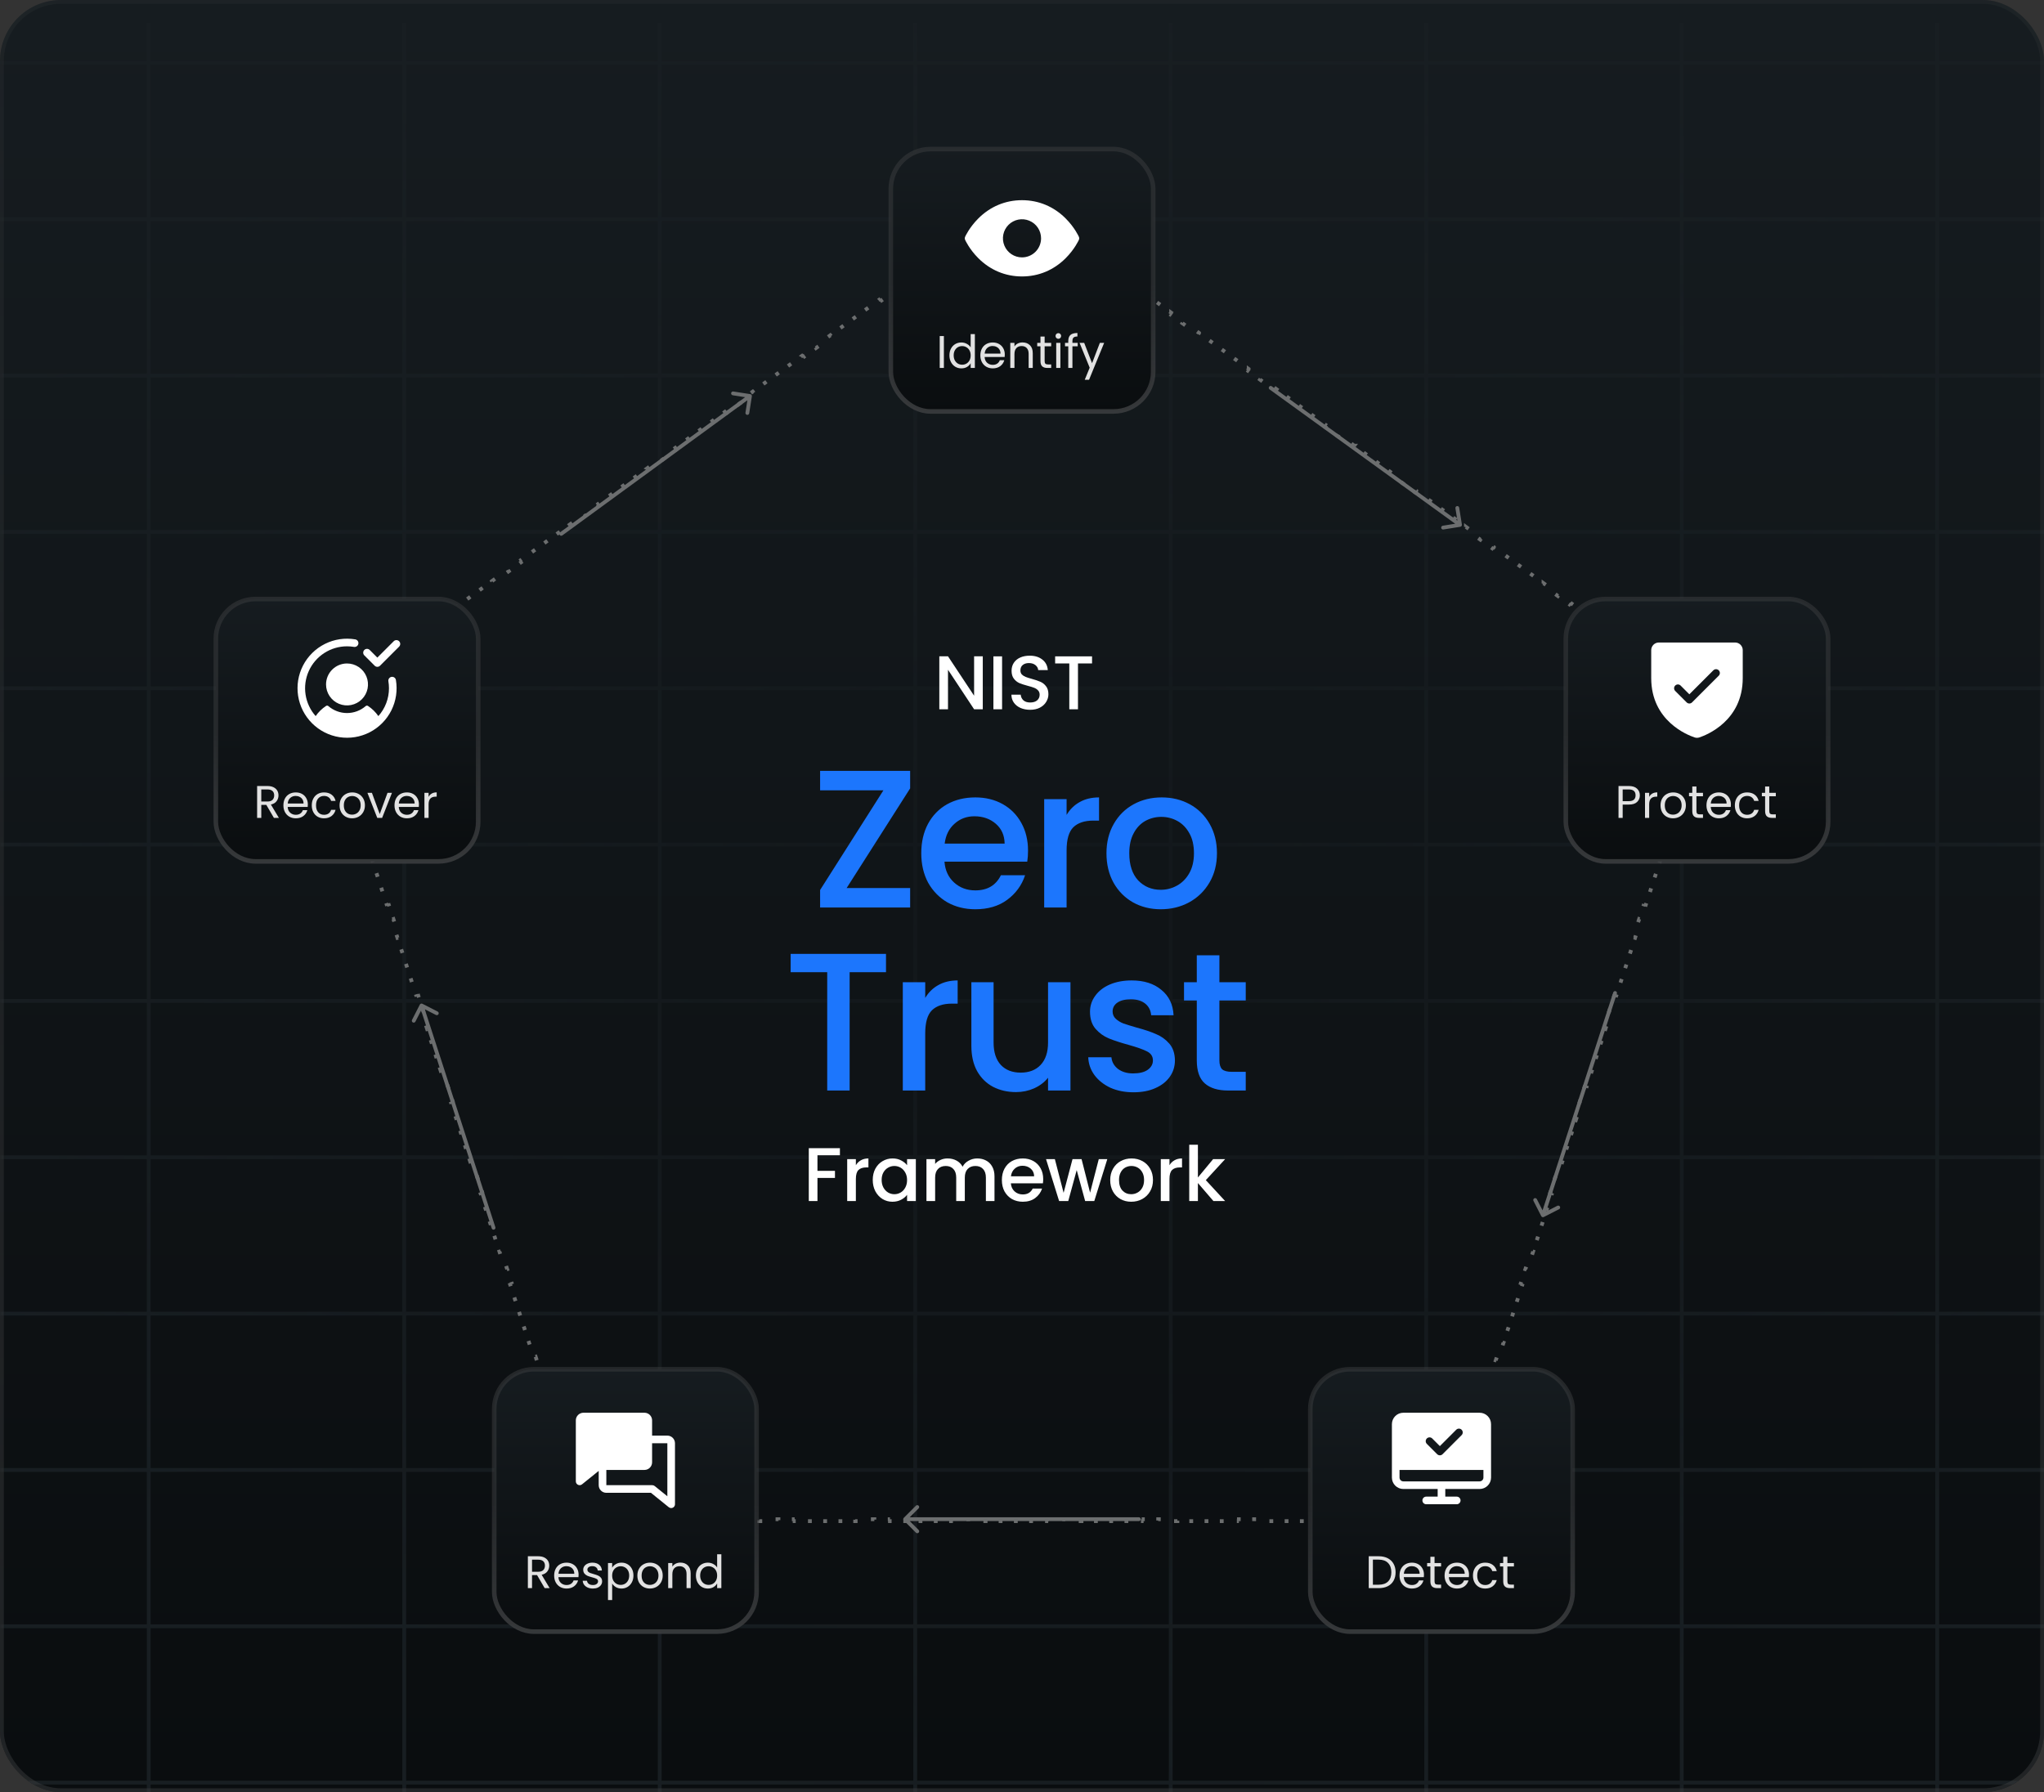 <svg width="536" height="470" viewBox="0 0 536 470" fill="none" xmlns="http://www.w3.org/2000/svg">
<rect x="0" y="0" width="536" height="470" fill="#333333" stroke="none"/>
<g clip-path="url(#clip0_10157_85306)">
<rect width="536" height="470" rx="16" fill="url(#paint0_linear_10157_85306)"/>
<mask id="mask0_10157_85306" style="mask-type:alpha" maskUnits="userSpaceOnUse" x="0" y="-12" width="545" height="490">
<path d="M0.334 -11.055H544.81V477.908H0.334V-11.055Z" fill="url(#paint1_radial_10157_85306)"/>
</mask>
<g mask="url(#mask0_10157_85306)">
<path d="M39.002 6V477" stroke="#181E22"/>
<path d="M106.002 6V477" stroke="#181E22"/>
<path d="M173.002 6V477" stroke="#181E22"/>
<path d="M240.002 6V477" stroke="#181E22"/>
<path d="M307.002 6V477" stroke="#181E22"/>
<path d="M374.002 6V477" stroke="#181E22"/>
<path d="M441.002 6V477" stroke="#181E22"/>
<path d="M508.002 6V477" stroke="#181E22"/>
<rect x="-70.748" y="16.25" width="621.5" height="0.5" fill="#2E2E38" stroke="#181E22" stroke-width="0.5"/>
<rect x="-70.748" y="57.25" width="621.5" height="0.5" fill="#2E2E38" stroke="#181E22" stroke-width="0.5"/>
<rect x="-70.748" y="98.25" width="621.5" height="0.5" fill="#2E2E38" stroke="#181E22" stroke-width="0.5"/>
<rect x="-70.748" y="139.25" width="621.5" height="0.5" fill="#2E2E38" stroke="#181E22" stroke-width="0.5"/>
<rect x="-70.748" y="180.25" width="621.5" height="0.5" fill="#2E2E38" stroke="#181E22" stroke-width="0.5"/>
<rect x="-70.748" y="221.25" width="621.5" height="0.5" fill="#2E2E38" stroke="#181E22" stroke-width="0.5"/>
<rect x="-70.748" y="262.25" width="621.5" height="0.5" fill="#2E2E38" stroke="#181E22" stroke-width="0.5"/>
<rect x="-70.748" y="303.25" width="621.5" height="0.5" fill="#2E2E38" stroke="#181E22" stroke-width="0.5"/>
<rect x="-70.748" y="344.25" width="621.5" height="0.5" fill="#2E2E38" stroke="#181E22" stroke-width="0.5"/>
<rect x="-70.748" y="385.25" width="621.5" height="0.5" fill="#2E2E38" stroke="#181E22" stroke-width="0.5"/>
<rect x="-70.748" y="426.25" width="621.5" height="0.5" fill="#2E2E38" stroke="#181E22" stroke-width="0.5"/>
<rect x="-70.748" y="467.25" width="621.5" height="0.5" fill="#2E2E38" stroke="#181E22" stroke-width="0.5"/>
</g>
<path d="M257.715 186.008H255.439L248.594 175.65V186.008H246.319V172.118H248.594L255.439 182.456V172.118H257.715V186.008ZM262.778 172.138V186.008H260.503V172.138H262.778ZM270.135 186.148C269.204 186.148 268.365 185.988 267.62 185.669C266.875 185.336 266.29 184.87 265.864 184.272C265.439 183.673 265.226 182.974 265.226 182.176H267.66C267.714 182.775 267.946 183.267 268.359 183.653C268.785 184.039 269.377 184.232 270.135 184.232C270.92 184.232 271.532 184.045 271.971 183.673C272.41 183.287 272.63 182.795 272.63 182.196C272.63 181.73 272.49 181.351 272.21 181.059C271.944 180.766 271.605 180.54 271.193 180.38C270.794 180.22 270.235 180.047 269.516 179.861C268.612 179.622 267.873 179.382 267.301 179.143C266.742 178.89 266.263 178.504 265.864 177.985C265.465 177.466 265.266 176.775 265.266 175.91C265.266 175.112 265.465 174.413 265.864 173.814C266.263 173.216 266.822 172.757 267.541 172.437C268.259 172.118 269.091 171.958 270.035 171.958C271.379 171.958 272.477 172.298 273.328 172.976C274.193 173.641 274.672 174.559 274.765 175.73H272.25C272.21 175.225 271.971 174.792 271.532 174.433C271.093 174.074 270.514 173.894 269.796 173.894C269.144 173.894 268.612 174.061 268.199 174.393C267.787 174.726 267.581 175.205 267.581 175.83C267.581 176.256 267.707 176.608 267.96 176.888C268.226 177.154 268.558 177.367 268.958 177.526C269.357 177.686 269.902 177.859 270.594 178.045C271.512 178.298 272.257 178.551 272.829 178.804C273.414 179.056 273.907 179.449 274.306 179.981C274.718 180.5 274.925 181.198 274.925 182.076C274.925 182.782 274.732 183.447 274.346 184.072C273.973 184.697 273.421 185.203 272.689 185.589C271.971 185.961 271.119 186.148 270.135 186.148ZM286.37 172.138V173.994H282.678V186.008H280.403V173.994H276.691V172.138H286.37Z" fill="white"/>
<path d="M222.016 232.892H238.668V237.996H215.056V233.408L231.657 207.27H215.056V202.166H238.668V206.754L222.016 232.892ZM269.581 223.097C269.581 224.162 269.512 225.125 269.375 225.984H247.67C247.842 228.252 248.684 230.074 250.197 231.449C251.709 232.823 253.565 233.511 255.765 233.511C258.927 233.511 261.161 232.188 262.467 229.541H268.808C267.949 232.153 266.385 234.301 264.116 235.985C261.882 237.635 259.098 238.46 255.765 238.46C253.049 238.46 250.609 237.859 248.444 236.656C246.313 235.418 244.629 233.7 243.391 231.5C242.189 229.266 241.587 226.689 241.587 223.767C241.587 220.846 242.171 218.285 243.34 216.085C244.543 213.851 246.21 212.133 248.341 210.93C250.506 209.727 252.981 209.126 255.765 209.126C258.445 209.126 260.834 209.71 262.931 210.879C265.027 212.047 266.66 213.697 267.828 215.828C268.997 217.924 269.581 220.347 269.581 223.097ZM263.446 221.241C263.412 219.076 262.638 217.34 261.126 216.034C259.614 214.728 257.741 214.075 255.507 214.075C253.479 214.075 251.743 214.728 250.3 216.034C248.856 217.306 247.997 219.041 247.722 221.241H263.446ZM279.695 213.714C280.555 212.27 281.689 211.153 283.098 210.363C284.542 209.538 286.243 209.126 288.202 209.126V215.209H286.707C284.404 215.209 282.651 215.793 281.448 216.962C280.28 218.13 279.695 220.158 279.695 223.045V237.996H273.818V209.59H279.695V213.714ZM304.379 238.46C301.698 238.46 299.275 237.859 297.11 236.656C294.945 235.418 293.243 233.7 292.006 231.5C290.769 229.266 290.15 226.689 290.15 223.767C290.15 220.88 290.786 218.32 292.058 216.085C293.329 213.851 295.065 212.133 297.265 210.93C299.464 209.727 301.922 209.126 304.637 209.126C307.352 209.126 309.809 209.727 312.009 210.93C314.209 212.133 315.944 213.851 317.216 216.085C318.488 218.32 319.124 220.88 319.124 223.767C319.124 226.654 318.471 229.215 317.165 231.449C315.858 233.683 314.071 235.418 311.803 236.656C309.569 237.859 307.094 238.46 304.379 238.46ZM304.379 233.356C305.891 233.356 307.3 232.995 308.607 232.274C309.947 231.552 311.03 230.469 311.854 229.026C312.679 227.582 313.092 225.829 313.092 223.767C313.092 221.705 312.696 219.969 311.906 218.56C311.115 217.117 310.067 216.034 308.761 215.312C307.455 214.59 306.046 214.23 304.534 214.23C303.021 214.23 301.612 214.59 300.306 215.312C299.035 216.034 298.021 217.117 297.265 218.56C296.508 219.969 296.13 221.705 296.13 223.767C296.13 226.826 296.904 229.197 298.45 230.882C300.031 232.531 302.008 233.356 304.379 233.356ZM232.337 250.166V254.96H222.799V285.996H216.922V254.96H207.333V250.166H232.337ZM242.62 261.714C243.479 260.27 244.613 259.153 246.022 258.363C247.466 257.538 249.167 257.126 251.126 257.126V263.209H249.631C247.328 263.209 245.575 263.793 244.372 264.962C243.204 266.13 242.62 268.158 242.62 271.045V285.996H236.742V257.59H242.62V261.714ZM280.707 257.59V285.996H274.83V282.645C273.902 283.814 272.682 284.742 271.17 285.429C269.692 286.082 268.111 286.409 266.427 286.409C264.193 286.409 262.182 285.945 260.395 285.017C258.642 284.089 257.25 282.714 256.219 280.892C255.222 279.071 254.724 276.871 254.724 274.293V257.59H260.55V273.417C260.55 275.96 261.185 277.919 262.457 279.294C263.729 280.634 265.464 281.305 267.664 281.305C269.864 281.305 271.599 280.634 272.871 279.294C274.177 277.919 274.83 275.96 274.83 273.417V257.59H280.707ZM297.226 286.46C294.992 286.46 292.981 286.065 291.194 285.274C289.441 284.449 288.049 283.35 287.018 281.975C285.987 280.566 285.437 279.002 285.369 277.283H291.452C291.555 278.486 292.122 279.5 293.153 280.325C294.219 281.116 295.542 281.511 297.123 281.511C298.773 281.511 300.044 281.202 300.938 280.583C301.866 279.93 302.33 279.105 302.33 278.108C302.33 277.043 301.814 276.252 300.783 275.737C299.787 275.221 298.188 274.654 295.989 274.035C293.858 273.451 292.122 272.884 290.782 272.334C289.441 271.784 288.273 270.942 287.276 269.808C286.314 268.674 285.833 267.179 285.833 265.323C285.833 263.811 286.279 262.436 287.173 261.198C288.067 259.927 289.338 258.93 290.988 258.208C292.672 257.487 294.597 257.126 296.762 257.126C299.993 257.126 302.588 257.951 304.547 259.6C306.54 261.216 307.606 263.432 307.743 266.251H301.866C301.763 264.979 301.247 263.965 300.319 263.209C299.391 262.453 298.137 262.075 296.556 262.075C295.009 262.075 293.824 262.367 292.999 262.951C292.174 263.536 291.761 264.309 291.761 265.271C291.761 266.027 292.036 266.663 292.586 267.179C293.136 267.694 293.806 268.107 294.597 268.416C295.387 268.691 296.556 269.052 298.103 269.499C300.165 270.049 301.849 270.616 303.155 271.2C304.495 271.75 305.647 272.575 306.609 273.675C307.571 274.774 308.07 276.235 308.104 278.057C308.104 279.672 307.657 281.116 306.764 282.387C305.87 283.659 304.598 284.656 302.949 285.377C301.333 286.099 299.426 286.46 297.226 286.46ZM319.765 262.384V278.108C319.765 279.174 320.005 279.947 320.486 280.428C321.002 280.875 321.861 281.098 323.064 281.098H326.673V285.996H322.033C319.387 285.996 317.359 285.377 315.95 284.14C314.54 282.903 313.836 280.892 313.836 278.108V262.384H310.485V257.59H313.836V250.527H319.765V257.59H326.673V262.384H319.765Z" fill="#1C76FD"/>
<path d="M220.251 301.117V302.973H214.364V307.064H218.954V308.92H214.364V314.986H212.089V301.117H220.251ZM224.435 305.587C224.768 305.028 225.207 304.596 225.752 304.29C226.311 303.97 226.97 303.811 227.728 303.811V306.166H227.149C226.258 306.166 225.579 306.392 225.114 306.844C224.661 307.296 224.435 308.081 224.435 309.199V314.986H222.16V303.99H224.435V305.587ZM228.861 309.438C228.861 308.334 229.088 307.356 229.54 306.505C230.006 305.653 230.631 304.995 231.416 304.529C232.214 304.05 233.092 303.811 234.05 303.811C234.915 303.811 235.667 303.984 236.305 304.33C236.957 304.662 237.476 305.081 237.862 305.587V303.99H240.157V314.986H237.862V313.35C237.476 313.869 236.95 314.301 236.285 314.647C235.62 314.993 234.862 315.166 234.01 315.166C233.066 315.166 232.201 314.926 231.416 314.448C230.631 313.955 230.006 313.277 229.54 312.412C229.088 311.534 228.861 310.543 228.861 309.438ZM237.862 309.478C237.862 308.72 237.702 308.061 237.383 307.503C237.077 306.944 236.671 306.518 236.166 306.225C235.66 305.933 235.114 305.786 234.529 305.786C233.944 305.786 233.398 305.933 232.893 306.225C232.387 306.505 231.975 306.924 231.655 307.483C231.349 308.028 231.196 308.68 231.196 309.438C231.196 310.197 231.349 310.862 231.655 311.434C231.975 312.006 232.387 312.445 232.893 312.751C233.412 313.044 233.957 313.19 234.529 313.19C235.114 313.19 235.66 313.044 236.166 312.751C236.671 312.459 237.077 312.033 237.383 311.474C237.702 310.902 237.862 310.237 237.862 309.478ZM256.256 303.811C257.121 303.811 257.893 303.99 258.571 304.35C259.263 304.709 259.802 305.241 260.188 305.946C260.587 306.651 260.787 307.503 260.787 308.5V314.986H258.531V308.84C258.531 307.855 258.285 307.104 257.793 306.585C257.301 306.052 256.629 305.786 255.777 305.786C254.926 305.786 254.247 306.052 253.742 306.585C253.25 307.104 253.004 307.855 253.004 308.84V314.986H250.748V308.84C250.748 307.855 250.502 307.104 250.01 306.585C249.518 306.052 248.846 305.786 247.994 305.786C247.143 305.786 246.464 306.052 245.959 306.585C245.467 307.104 245.22 307.855 245.22 308.84V314.986H242.945V303.99H245.22V305.248C245.593 304.795 246.065 304.443 246.637 304.19C247.209 303.937 247.821 303.811 248.473 303.811C249.351 303.811 250.136 303.997 250.828 304.369C251.52 304.742 252.052 305.281 252.425 305.986C252.757 305.321 253.276 304.795 253.981 304.409C254.687 304.01 255.445 303.811 256.256 303.811ZM273.56 309.219C273.56 309.631 273.533 310.004 273.48 310.336H265.078C265.145 311.215 265.471 311.92 266.056 312.452C266.642 312.984 267.36 313.25 268.212 313.25C269.436 313.25 270.3 312.738 270.806 311.713H273.261C272.928 312.725 272.323 313.556 271.445 314.208C270.58 314.847 269.502 315.166 268.212 315.166C267.161 315.166 266.216 314.933 265.378 314.467C264.553 313.989 263.901 313.323 263.422 312.472C262.956 311.607 262.724 310.609 262.724 309.478C262.724 308.347 262.95 307.356 263.402 306.505C263.868 305.64 264.513 304.975 265.338 304.509C266.176 304.044 267.134 303.811 268.212 303.811C269.249 303.811 270.174 304.037 270.986 304.489C271.797 304.942 272.429 305.58 272.881 306.405C273.334 307.217 273.56 308.155 273.56 309.219ZM271.185 308.5C271.172 307.662 270.873 306.99 270.287 306.485C269.702 305.979 268.977 305.727 268.112 305.727C267.327 305.727 266.655 305.979 266.096 306.485C265.537 306.977 265.205 307.649 265.098 308.5H271.185ZM290.367 303.99L286.955 314.986H284.56L282.345 306.864L280.129 314.986H277.735L274.302 303.99H276.617L278.912 312.831L281.247 303.99H283.622L285.857 312.791L288.132 303.99H290.367ZM296.637 315.166C295.6 315.166 294.662 314.933 293.824 314.467C292.985 313.989 292.327 313.323 291.848 312.472C291.369 311.607 291.129 310.609 291.129 309.478C291.129 308.361 291.376 307.37 291.868 306.505C292.36 305.64 293.032 304.975 293.883 304.509C294.735 304.044 295.686 303.811 296.737 303.811C297.788 303.811 298.739 304.044 299.591 304.509C300.442 304.975 301.114 305.64 301.607 306.505C302.099 307.37 302.345 308.361 302.345 309.478C302.345 310.596 302.092 311.587 301.587 312.452C301.081 313.317 300.389 313.989 299.511 314.467C298.646 314.933 297.688 315.166 296.637 315.166ZM296.637 313.19C297.223 313.19 297.768 313.051 298.274 312.771C298.793 312.492 299.212 312.073 299.531 311.514C299.85 310.955 300.01 310.277 300.01 309.478C300.01 308.68 299.857 308.008 299.551 307.463C299.245 306.904 298.839 306.485 298.334 306.205C297.828 305.926 297.283 305.786 296.697 305.786C296.112 305.786 295.566 305.926 295.061 306.205C294.569 306.485 294.176 306.904 293.883 307.463C293.591 308.008 293.444 308.68 293.444 309.478C293.444 310.662 293.744 311.58 294.342 312.232C294.954 312.871 295.719 313.19 296.637 313.19ZM306.669 305.587C307.002 305.028 307.441 304.596 307.987 304.29C308.545 303.97 309.204 303.811 309.962 303.811V306.166H309.384C308.492 306.166 307.814 306.392 307.348 306.844C306.896 307.296 306.669 308.081 306.669 309.199V314.986H304.394V303.99H306.669V305.587ZM316.204 309.498L321.273 314.986H318.2L314.129 310.257V314.986H311.854V300.219H314.129V308.8L318.12 303.99H321.273L316.204 309.498Z" fill="white"/>
<path d="M433.244 173.647L436.499 176.012L436.206 176.417L436.613 176.712C436.752 176.813 436.888 176.912 437.022 177.01L437.315 176.605C438.587 177.53 439.657 178.313 440.565 179.014L440.262 179.408C440.539 179.622 440.801 179.827 441.048 180.026L441.361 179.638C442.631 180.663 443.532 181.535 444.214 182.486L443.81 182.778C443.903 182.908 443.992 183.04 444.077 183.174C444.185 183.343 444.288 183.515 444.387 183.689L444.819 183.443C445.645 184.902 446.168 186.511 446.357 188.177L445.863 188.233C445.886 188.432 445.903 188.632 445.916 188.832C445.926 188.99 445.931 189.149 445.932 189.31L446.431 189.307C446.438 190.477 446.221 191.712 445.797 193.288L445.314 193.158C445.232 193.464 445.142 193.785 445.043 194.121L445.52 194.262C445.196 195.362 444.791 196.624 444.306 198.119L443.831 197.966L443.675 198.447L443.52 198.926L443.994 199.079L442.751 202.905L442.276 202.752L441.965 203.709L442.44 203.863L441.197 207.689L440.722 207.535L440.411 208.492L440.886 208.646L439.643 212.472L439.168 212.318L438.857 213.275L439.332 213.43L438.089 217.257L437.613 217.102L437.303 218.059L437.778 218.213L436.534 222.039L436.06 221.885L435.749 222.842L436.224 222.995L434.98 226.823L434.505 226.668L434.194 227.625L434.67 227.779L433.426 231.605L432.951 231.451L432.641 232.408L433.115 232.562L431.872 236.39L431.396 236.234L431.086 237.191L431.562 237.346L430.317 241.172L429.843 241.019L429.532 241.975L430.007 242.128L428.764 245.956L428.289 245.802L427.978 246.758L428.453 246.912L427.209 250.738L426.734 250.585L426.424 251.541L426.898 251.694L425.655 255.521L425.181 255.368L424.869 256.324L425.345 256.479L424.102 260.306L423.626 260.151L423.315 261.107L423.79 261.262L422.547 265.088L422.072 264.935L421.761 265.891L422.236 266.046L420.993 269.872L420.518 269.718L420.207 270.674L420.682 270.828L419.438 274.654L418.964 274.501L418.652 275.457L419.128 275.612L417.885 279.438L417.409 279.284L417.099 280.24L417.573 280.395L416.33 284.221L415.855 284.067L415.544 285.024L416.02 285.179L414.776 289.005L414.301 288.851L413.99 289.808L414.466 289.962L413.222 293.787L412.747 293.634L412.437 294.591L412.911 294.745L411.668 298.571L411.192 298.417L410.882 299.374L411.357 299.528L410.114 303.354L409.639 303.2L409.328 304.157L409.803 304.311L408.56 308.138L408.084 307.983L407.773 308.94L408.249 309.095L407.006 312.921L406.53 312.767L406.22 313.724L406.694 313.877L405.451 317.704L404.976 317.55L404.665 318.507L405.141 318.661L403.897 322.487L403.422 322.333L403.111 323.29L403.586 323.443L402.343 327.271L401.868 327.116L401.557 328.073L402.032 328.228L400.789 332.055L400.313 331.899L400.003 332.856L400.479 333.011L399.234 336.837L398.76 336.683L398.448 337.64L398.924 337.794L397.681 341.621L397.205 341.466L396.895 342.423L397.37 342.577L396.126 346.403L395.651 346.25L395.34 347.206L395.815 347.36L394.572 351.188L394.097 351.033L393.786 351.989L394.262 352.144L393.018 355.97L392.543 355.816L392.231 356.772L392.707 356.927L391.464 360.754L390.988 360.6L390.678 361.556L391.153 361.71L389.909 365.536L389.435 365.383L389.123 366.339L389.599 366.494L388.355 370.32L387.88 370.166L387.569 371.122L388.045 371.277L386.802 375.104L386.326 374.949L386.016 375.905L386.49 376.061L385.247 379.887L384.771 379.732L384.461 380.688L384.937 380.844L383.693 384.67L383.218 384.516L383.062 384.994C383.01 385.157 382.957 385.317 382.906 385.475L383.381 385.63C382.895 387.125 382.479 388.384 382.094 389.464L381.626 389.298C381.508 389.628 381.394 389.94 381.28 390.236L381.746 390.414C381.163 391.939 380.612 393.066 379.918 394.009L379.518 393.713L379.224 394.09C379.096 394.244 378.964 394.395 378.829 394.543L379.195 394.879C378.063 396.115 376.695 397.11 375.17 397.805L374.963 397.352C374.872 397.393 374.781 397.433 374.688 397.473L374.41 397.587C374.263 397.645 374.114 397.7 373.962 397.75L374.118 398.223C373.007 398.592 371.765 398.767 370.135 398.851L370.109 398.353C369.793 398.369 369.46 398.381 369.11 398.391L369.123 398.888C367.977 398.92 366.651 398.925 365.079 398.926V398.427H364.07V398.927H360.047V398.427H359.041V398.927H355.018V398.427H354.012V398.927H349.988V398.427H348.982V398.927H344.959V398.427H343.953V398.927H339.93V398.427H338.924V398.927H334.899V398.427H333.894V398.927H329.87V398.427H328.864V398.927H324.841V398.427H323.835V398.927H319.812V398.427H318.806V398.927H314.782V398.427H313.776V398.927H309.753V398.427H308.747V398.927H304.724V398.427H303.718V398.927H299.694V398.427H298.688V398.927H294.665V398.427H293.659V398.927H289.636V398.427H288.629V398.927H284.605V398.427H283.6V398.927H279.576V398.427H278.57V398.927H274.547V398.427H273.541V398.927H269.518V398.427H268.512V398.927H264.488V398.427H263.482V398.927H259.459V398.427H258.453V398.927H254.43V398.427H253.424V398.927H249.4V398.427H248.395V398.927H244.371V398.427H243.365V398.927H239.341V398.427H238.335V398.927H234.312V398.427H233.306V398.927H229.282V398.427H228.276V398.927H224.253V398.427H223.247V398.927H219.224V398.427H218.218V398.927H214.194V398.427H213.188V398.927H209.165V398.427H208.159V398.927H204.136V398.427H203.13V398.927H199.106V398.427H198.101V398.927H194.076V398.427H193.07V398.927H189.047V398.427H188.041V398.927H184.018V398.427H183.012V398.927H178.988V398.427H177.982V398.927H173.959V398.427H172.953V398.927H168.93V398.427H167.921V398.926C166.348 398.925 165.023 398.92 163.876 398.888L163.89 398.391C163.54 398.381 163.207 398.369 162.891 398.353L162.864 398.851C161.234 398.767 159.992 398.592 158.881 398.223L159.038 397.75C158.886 397.7 158.737 397.645 158.59 397.587L158.312 397.473C158.219 397.433 158.128 397.393 158.037 397.352L157.829 397.805C156.304 397.11 154.935 396.115 153.804 394.879L154.171 394.543C154.036 394.395 153.904 394.244 153.776 394.09L153.482 393.713L153.081 394.009C152.387 393.066 151.836 391.939 151.253 390.414L151.72 390.236C151.606 389.94 151.492 389.628 151.374 389.298L150.905 389.464C150.52 388.384 150.104 387.125 149.618 385.63L150.094 385.475C150.043 385.317 149.99 385.157 149.938 384.994L149.782 384.516L149.306 384.67L148.062 380.844L148.539 380.688L148.229 379.732L147.753 379.887H147.752L146.509 376.061H146.51L146.984 375.905L146.674 374.949L146.197 375.104L144.954 371.277L145.431 371.122L145.12 370.166L144.645 370.32H144.644L143.4 366.493H143.401L143.877 366.339L143.565 365.383L143.09 365.536L141.846 361.71L142.322 361.556L142.012 360.6L141.535 360.754L140.292 356.927H140.293L140.769 356.772L140.457 355.816L139.981 355.97L138.737 352.144L139.214 351.989L138.903 351.033L138.427 351.188L137.184 347.36H137.185L137.66 347.206L137.349 346.249L136.873 346.403L135.629 342.577L136.105 342.423L135.795 341.466L135.318 341.621L134.075 337.794H134.076L134.552 337.64L134.24 336.683L133.765 336.837L132.521 333.011L132.997 332.856L132.687 331.899L132.21 332.055L130.967 328.228L131.443 328.073L131.132 327.116L130.657 327.271H130.656L129.413 323.443L129.889 323.29L129.578 322.333L129.102 322.487L127.858 318.661L128.335 318.507L128.024 317.55L127.549 317.704H127.548L126.305 313.877L126.78 313.724L126.47 312.767L125.993 312.921L124.75 309.095L125.227 308.94L124.916 307.983L124.44 308.138H124.439L123.196 304.311L123.672 304.157L123.361 303.2L122.885 303.354L121.642 299.528L122.118 299.374L121.808 298.417L121.332 298.571H121.331L120.088 294.745H120.089L120.563 294.591L120.253 293.634L119.777 293.787L118.533 289.962L119.01 289.808L118.699 288.851L118.223 289.005L116.979 285.179L117.456 285.024L117.145 284.067L116.669 284.221L115.426 280.395L115.901 280.24L115.591 279.284L115.114 279.438L113.871 275.612L114.348 275.457L114.036 274.501L113.561 274.654L112.317 270.828L112.793 270.674L112.482 269.718L112.006 269.872L110.763 266.046L111.239 265.891L110.928 264.935L110.452 265.088L109.209 261.262L109.685 261.107L109.374 260.151L108.897 260.306L107.654 256.479L108.131 256.324L107.819 255.368L107.344 255.521L106.101 251.694L106.576 251.541L106.266 250.585L105.79 250.738L104.546 246.912L105.022 246.758L104.711 245.802L104.235 245.956L102.992 242.128L103.468 241.975L103.157 241.018L102.682 241.172L101.438 237.346L101.914 237.191L101.604 236.234L101.127 236.39L99.884 232.562L100.359 232.408L100.049 231.451L99.573 231.605L98.329 227.779L98.806 227.625L98.495 226.668L98.019 226.823L96.775 222.995L97.251 222.842L96.94 221.885L96.465 222.039L95.221 218.213L95.697 218.059L95.387 217.102L94.91 217.256L93.667 213.43L94.143 213.275L93.832 212.318L93.356 212.472L92.113 208.646L92.589 208.492L92.278 207.535L91.802 207.689L90.559 203.863L91.035 203.709L90.724 202.752L90.248 202.905L89.005 199.079L89.481 198.926L89.325 198.447L89.169 197.966L88.693 198.119C88.208 196.624 87.803 195.362 87.48 194.262L87.957 194.121C87.858 193.785 87.768 193.464 87.686 193.158L87.202 193.288C86.778 191.713 86.561 190.477 86.568 189.307L87.068 189.31C87.069 189.149 87.074 188.99 87.084 188.832C87.097 188.632 87.114 188.432 87.137 188.233L86.642 188.177C86.831 186.511 87.354 184.902 88.18 183.443L88.613 183.689C88.663 183.602 88.713 183.516 88.765 183.43L88.923 183.174C89.008 183.04 89.097 182.908 89.19 182.778L88.785 182.486C89.467 181.535 90.368 180.663 91.638 179.638L91.952 180.026C92.199 179.827 92.461 179.622 92.738 179.408L92.434 179.014C93.342 178.313 94.412 177.53 95.684 176.605L95.978 177.01C96.112 176.912 96.248 176.813 96.387 176.712L96.794 176.417L96.5 176.012L99.755 173.647L100.049 174.052L100.863 173.46L100.569 173.056L103.824 170.69L104.118 171.096L104.932 170.504L104.638 170.1L107.893 167.734L108.187 168.14L109.001 167.548L108.707 167.144L108.706 167.143L111.962 164.778L112.256 165.183L113.069 164.592L112.775 164.188L116.03 161.821L116.031 161.822L116.324 162.227L117.139 161.636L116.845 161.231L116.844 161.23L120.1 158.866L120.394 159.271L121.207 158.68L120.913 158.274L124.168 155.909L124.169 155.91L124.463 156.314L125.276 155.723L124.982 155.318L128.236 152.953L128.237 152.954L128.531 153.358L129.345 152.767L129.051 152.362L132.307 149.997L132.601 150.402L133.414 149.811L133.12 149.406L136.375 147.041L136.669 147.445L137.482 146.854L137.188 146.45L140.444 144.085L140.738 144.489L141.552 143.898L141.258 143.494L141.257 143.493L144.513 141.129L144.807 141.533L145.62 140.942L145.326 140.537L148.581 138.172L148.582 138.173L148.876 138.577L149.689 137.986L149.396 137.581L152.649 135.216L152.65 135.217L152.944 135.621L153.758 135.029L153.465 134.625L156.72 132.26L157.014 132.665L157.827 132.073L157.533 131.669L160.788 129.304L161.082 129.708L161.896 129.117L161.603 128.713L161.602 128.712L164.857 126.348L165.151 126.752L165.965 126.161L165.671 125.757L165.67 125.756L168.926 123.392L169.22 123.796L170.034 123.205L169.74 122.801L169.739 122.8L172.994 120.435L172.995 120.436L173.289 120.84L174.103 120.249L173.809 119.844L177.063 117.479L177.357 117.884L178.172 117.292L177.878 116.888L181.133 114.522L181.427 114.928L182.24 114.336L181.946 113.932L185.201 111.566L185.495 111.972L186.31 111.38L186.016 110.976L186.015 110.975L189.271 108.61L189.564 109.015L190.378 108.424L190.084 108.02L193.339 105.653L193.34 105.654L193.633 106.059L194.447 105.468L194.153 105.063L194.152 105.062L197.407 102.697L197.408 102.698L197.702 103.103L198.516 102.512L198.222 102.106L201.477 99.741L201.478 99.742L201.771 100.146L202.585 99.555L202.291 99.15L205.545 96.785L205.546 96.786L205.84 97.19L206.653 96.599L206.359 96.194L209.615 93.829L209.909 94.234L210.723 93.643L210.429 93.238L210.428 93.237L213.684 90.873L213.978 91.277L214.791 90.686L214.497 90.282L217.752 87.916L217.753 87.917L218.047 88.321L218.86 87.731L218.566 87.326L218.565 87.325L221.821 84.961L222.115 85.365L222.929 84.774L222.636 84.369L225.89 82.004L225.891 82.005L226.185 82.409L226.998 81.818L226.704 81.413L229.958 79.048L229.959 79.049L230.253 79.453L231.067 78.861L230.773 78.457L230.772 78.456L234.028 76.092L234.322 76.497L235.136 75.905L234.842 75.501L238.097 73.136L238.391 73.54L239.205 72.949L238.911 72.545L238.91 72.544L242.166 70.18L242.46 70.584L243.273 69.993L242.979 69.589L242.979 69.588L246.234 67.224L246.528 67.628L247.343 67.037L247.049 66.633L247.048 66.632L250.303 64.267L250.304 64.268L250.598 64.672L251.411 64.081L251.117 63.676L254.371 61.31L254.372 61.312L254.666 61.716L255.073 61.42C255.212 61.319 255.348 61.22 255.482 61.123L255.188 60.718C256.461 59.794 257.537 59.019 258.483 58.371L258.765 58.782C259.054 58.584 259.33 58.4 259.596 58.227L259.323 57.808C260.691 56.917 261.799 56.329 262.915 55.975L263.066 56.449L263.525 56.317C263.72 56.267 263.915 56.223 264.111 56.183L264.011 55.694C265.653 55.359 267.346 55.36 268.988 55.694L268.889 56.183C269.085 56.223 269.28 56.267 269.475 56.317C269.628 56.357 269.781 56.401 269.934 56.449L270.084 55.975C271.2 56.329 272.308 56.917 273.676 57.808L273.404 58.227C273.67 58.4 273.946 58.584 274.235 58.782L274.516 58.371C275.462 59.019 276.538 59.794 277.811 60.718L277.518 61.123C277.652 61.22 277.788 61.319 277.927 61.42L278.334 61.716L278.628 61.312V61.31L281.882 63.676L281.589 64.081L282.402 64.672L282.696 64.268V64.267L285.951 66.632V66.633L285.657 67.037L286.472 67.628L286.765 67.224L290.021 69.588V69.589L289.727 69.993L290.54 70.584L290.833 70.18L294.089 72.544V72.545L293.795 72.949L294.609 73.54L294.902 73.136L298.157 75.501H298.158L297.864 75.905L298.678 76.497L298.971 76.092L302.227 78.456V78.457L301.933 78.861L302.747 79.453L303.041 79.049V79.048L306.295 81.413L306.002 81.818L306.815 82.409L307.109 82.005V82.004L310.363 84.369H310.364L310.071 84.774L310.885 85.365L311.178 84.961L314.434 87.325V87.326L314.14 87.731L314.953 88.321L315.247 87.917V87.916L318.502 90.282H318.503L318.209 90.686L319.022 91.277L319.315 90.873L322.571 93.237V93.238L322.277 93.643L323.091 94.234L323.384 93.829L326.64 96.194L326.347 96.599L327.16 97.19L327.454 96.786V96.785L330.708 99.15H330.709L330.415 99.555L331.229 100.146L331.522 99.742V99.741L334.777 102.106L334.484 102.512L335.298 103.103L335.592 102.698V102.697L338.847 105.062V105.063L338.553 105.468L339.367 106.059L339.66 105.654V105.653L342.915 108.02H342.916L342.622 108.424L343.436 109.015L343.729 108.61L346.984 110.975V110.976L346.69 111.38L347.505 111.972L347.798 111.566L351.053 113.932H351.054L350.76 114.336L351.573 114.928L351.866 114.522L355.121 116.888H355.122L354.828 117.292L355.643 117.884L355.936 117.479L359.19 119.844L358.897 120.249L359.711 120.84L360.005 120.436V120.435L363.26 122.8V122.801L362.966 123.205L363.78 123.796L364.073 123.392L367.329 125.756V125.757L367.035 126.161L367.849 126.752L368.142 126.348L371.397 128.712V128.713L371.104 129.117L371.918 129.708L372.211 129.304L375.466 131.669H375.467L375.173 132.073L375.986 132.665L376.279 132.26L379.534 134.625H379.535L379.241 135.029L380.056 135.621L380.35 135.217V135.216L383.604 137.581L383.311 137.986L384.124 138.577L384.418 138.173V138.172L387.672 140.537H387.673L387.38 140.942L388.193 141.533L388.486 141.129L391.742 143.493V143.494L391.448 143.898L392.262 144.489L392.555 144.085L395.811 146.45H395.812L395.518 146.854L396.331 147.445L396.624 147.041L399.879 149.406H399.88L399.586 149.811L400.399 150.402L400.692 149.997L403.948 152.362L403.655 152.767L404.469 153.358L404.763 152.954V152.953L408.017 155.318L407.724 155.723L408.537 156.314L408.831 155.91V155.909L412.086 158.274L411.793 158.68L412.606 159.271L412.899 158.866L416.155 161.23V161.231L415.861 161.636L416.676 162.227L416.969 161.822V161.821L420.224 164.188H420.225L419.931 164.592L420.744 165.183L421.037 164.778L424.293 167.143V167.144L423.999 167.548L424.813 168.14L425.106 167.734L428.361 170.1L428.068 170.504L428.882 171.096L429.175 170.69L432.43 173.056H432.431L432.137 173.46L432.951 174.052L433.244 173.647Z" stroke="#6C6E6F" stroke-dasharray="1 4"/>
<path d="M146.877 139.604C146.654 139.767 146.606 140.08 146.768 140.303C146.931 140.526 147.244 140.575 147.467 140.412L146.877 139.604ZM197.162 103.936C197.205 103.664 197.018 103.408 196.745 103.365L192.299 102.672C192.026 102.63 191.77 102.817 191.728 103.089C191.685 103.362 191.872 103.618 192.145 103.66L196.097 104.276L195.481 108.229C195.438 108.502 195.625 108.757 195.898 108.8C196.171 108.842 196.427 108.656 196.469 108.383L197.162 103.936ZM147.172 140.008L147.467 140.412L196.963 104.263L196.668 103.859L196.373 103.456L146.877 139.604L147.172 140.008Z" fill="#6C6E6F"/>
<path d="M128.947 322.151C129.032 322.413 129.314 322.557 129.576 322.472C129.839 322.387 129.983 322.105 129.898 321.843L128.947 322.151ZM110.766 263.242C110.52 263.117 110.218 263.214 110.093 263.46L108.046 267.468C107.92 267.714 108.018 268.015 108.264 268.14C108.51 268.266 108.811 268.168 108.937 267.922L110.756 264.36L114.318 266.18C114.564 266.305 114.865 266.208 114.991 265.962C115.117 265.716 115.019 265.415 114.773 265.289L110.766 263.242ZM129.422 321.997L129.898 321.843L111.014 263.533L110.538 263.688L110.062 263.842L128.947 322.151L129.422 321.997Z" fill="#6C6E6F"/>
<path d="M298.646 398.914C298.922 398.914 299.146 398.69 299.146 398.414C299.146 398.138 298.922 397.914 298.646 397.914V398.914ZM237.002 398.061C236.807 398.256 236.807 398.572 237.002 398.768L240.184 401.95C240.379 402.145 240.696 402.145 240.891 401.95C241.086 401.754 241.086 401.438 240.891 401.242L238.063 398.414L240.891 395.586C241.086 395.39 241.086 395.074 240.891 394.879C240.696 394.683 240.379 394.683 240.184 394.879L237.002 398.061ZM298.646 398.414V397.914H237.355V398.414V398.914H298.646V398.414Z" fill="#6C6E6F"/>
<path d="M423.994 260.572C424.079 260.309 423.935 260.027 423.672 259.942C423.41 259.857 423.128 260 423.043 260.263L423.994 260.572ZM404.165 318.946C404.29 319.192 404.592 319.29 404.838 319.164L408.846 317.119C409.092 316.993 409.19 316.692 409.064 316.446C408.939 316.2 408.637 316.103 408.392 316.228L404.828 318.046L403.011 314.483C402.885 314.237 402.584 314.139 402.338 314.265C402.092 314.39 401.994 314.692 402.12 314.938L404.165 318.946ZM423.518 260.417L423.043 260.263L404.135 318.565L404.61 318.719L405.086 318.873L423.994 260.572L423.518 260.417Z" fill="#6C6E6F"/>
<path d="M332.919 102.125C332.695 101.963 332.645 101.651 332.807 101.427C332.969 101.203 333.281 101.153 333.505 101.315L332.919 102.125ZM383.356 137.577C383.4 137.85 383.214 138.106 382.941 138.15L378.498 138.862C378.225 138.906 377.969 138.72 377.925 138.447C377.882 138.175 378.067 137.918 378.34 137.875L382.289 137.242L381.657 133.292C381.613 133.019 381.799 132.763 382.071 132.719C382.344 132.676 382.6 132.861 382.644 133.134L383.356 137.577ZM333.212 101.72L333.505 101.315L383.155 137.251L382.862 137.656L382.569 138.061L332.919 102.125L333.212 101.72Z" fill="#6C6E6F"/>
<rect x="56.599" y="157.1" width="68.801" height="68.801" rx="10.4" fill="url(#paint2_linear_10157_85306)"/>
<rect x="56.599" y="157.1" width="68.801" height="68.801" rx="10.4" stroke="url(#paint3_linear_10157_85306)" stroke-width="1.199"/>
<path d="M90.999 174C92.087 174 93.151 174.323 94.055 174.927C94.96 175.531 95.665 176.39 96.081 177.395C96.497 178.4 96.606 179.506 96.394 180.573C96.182 181.64 95.658 182.62 94.889 183.389C94.119 184.158 93.139 184.682 92.073 184.894C91.006 185.107 89.9 184.998 88.895 184.581C87.89 184.165 87.031 183.46 86.427 182.556C85.822 181.651 85.499 180.588 85.499 179.5C85.499 178.041 86.079 176.642 87.111 175.611C88.142 174.579 89.541 174 90.999 174ZM102.668 177.514C102.407 177.558 102.173 177.703 102.019 177.919C101.865 178.135 101.803 178.403 101.847 178.665C101.949 179.271 102 179.885 102 180.5C102.002 183.193 101.012 185.792 99.219 187.801C98.492 186.747 97.569 185.843 96.499 185.138C96.408 185.077 96.3 185.048 96.19 185.055C96.081 185.063 95.977 185.105 95.894 185.178C94.536 186.353 92.799 187 91.003 187C89.206 187 87.469 186.353 86.111 185.178C86.028 185.104 85.923 185.06 85.812 185.053C85.701 185.046 85.591 185.075 85.499 185.138C84.429 185.842 83.504 186.746 82.776 187.801C81.369 186.216 80.45 184.258 80.13 182.163C79.809 180.068 80.101 177.925 80.97 175.991C81.838 174.058 83.247 172.417 85.027 171.265C86.806 170.114 88.88 169.501 90.999 169.5C91.614 169.5 92.228 169.551 92.835 169.653C93.095 169.694 93.361 169.63 93.575 169.476C93.789 169.322 93.933 169.09 93.977 168.83C94.02 168.57 93.959 168.303 93.807 168.088C93.655 167.872 93.424 167.726 93.165 167.68C90.449 167.223 87.658 167.641 85.196 168.874C82.733 170.106 80.726 172.09 79.464 174.537C78.202 176.985 77.75 179.77 78.175 182.491C78.599 185.212 79.877 187.728 81.824 189.675C83.772 191.623 86.287 192.901 89.008 193.325C91.729 193.749 94.515 193.298 96.962 192.036C99.41 190.774 101.393 188.767 102.626 186.304C103.858 183.841 104.276 181.051 103.82 178.335C103.776 178.073 103.63 177.84 103.414 177.686C103.198 177.532 102.93 177.47 102.668 177.514Z" fill="white"/>
<path d="M104.659 169.583L99.66 174.585C99.567 174.678 99.457 174.752 99.335 174.802C99.214 174.853 99.084 174.879 98.952 174.879C98.821 174.879 98.691 174.853 98.569 174.802C98.448 174.752 98.338 174.678 98.245 174.585L95.535 171.875C95.442 171.782 95.369 171.672 95.318 171.55C95.268 171.429 95.242 171.299 95.242 171.167C95.242 171.036 95.268 170.906 95.318 170.785C95.369 170.663 95.442 170.553 95.535 170.46C95.628 170.367 95.739 170.293 95.86 170.243C95.981 170.193 96.111 170.167 96.243 170.167C96.374 170.167 96.504 170.193 96.626 170.243C96.747 170.293 96.857 170.367 96.95 170.46L98.952 172.464L103.244 168.168C103.431 167.98 103.686 167.875 103.951 167.875C104.216 167.875 104.471 167.98 104.659 168.168C104.846 168.356 104.952 168.61 104.952 168.876C104.952 169.141 104.846 169.395 104.659 169.583Z" fill="white"/>
<path d="M71.828 214.5L69.836 211.08H68.516V214.5H67.424V206.136H70.124C70.756 206.136 71.288 206.244 71.72 206.46C72.16 206.676 72.488 206.968 72.704 207.336C72.92 207.704 73.028 208.124 73.028 208.596C73.028 209.172 72.86 209.68 72.524 210.12C72.196 210.56 71.7 210.852 71.036 210.996L73.136 214.5H71.828ZM68.516 210.204H70.124C70.716 210.204 71.16 210.06 71.456 209.772C71.752 209.476 71.9 209.084 71.9 208.596C71.9 208.1 71.752 207.716 71.456 207.444C71.168 207.172 70.724 207.036 70.124 207.036H68.516V210.204ZM80.725 210.96C80.725 211.168 80.713 211.388 80.689 211.62H75.433C75.473 212.268 75.693 212.776 76.093 213.144C76.501 213.504 76.993 213.684 77.569 213.684C78.041 213.684 78.433 213.576 78.745 213.36C79.065 213.136 79.289 212.84 79.417 212.472H80.593C80.417 213.104 80.065 213.62 79.537 214.02C79.009 214.412 78.353 214.608 77.569 214.608C76.945 214.608 76.385 214.468 75.889 214.188C75.401 213.908 75.017 213.512 74.737 213C74.457 212.48 74.317 211.88 74.317 211.2C74.317 210.52 74.453 209.924 74.725 209.412C74.997 208.9 75.377 208.508 75.865 208.236C76.361 207.956 76.929 207.816 77.569 207.816C78.193 207.816 78.745 207.952 79.225 208.224C79.705 208.496 80.073 208.872 80.329 209.352C80.593 209.824 80.725 210.36 80.725 210.96ZM79.597 210.732C79.597 210.316 79.505 209.96 79.321 209.664C79.137 209.36 78.885 209.132 78.565 208.98C78.253 208.82 77.905 208.74 77.521 208.74C76.969 208.74 76.497 208.916 76.105 209.268C75.721 209.62 75.501 210.108 75.445 210.732H79.597ZM81.758 211.2C81.758 210.52 81.894 209.928 82.166 209.424C82.438 208.912 82.814 208.516 83.294 208.236C83.782 207.956 84.338 207.816 84.962 207.816C85.77 207.816 86.434 208.012 86.954 208.404C87.482 208.796 87.83 209.34 87.998 210.036H86.822C86.71 209.636 86.49 209.32 86.162 209.088C85.842 208.856 85.442 208.74 84.962 208.74C84.338 208.74 83.834 208.956 83.45 209.388C83.066 209.812 82.874 210.416 82.874 211.2C82.874 211.992 83.066 212.604 83.45 213.036C83.834 213.468 84.338 213.684 84.962 213.684C85.442 213.684 85.842 213.572 86.162 213.348C86.482 213.124 86.702 212.804 86.822 212.388H87.998C87.822 213.06 87.47 213.6 86.942 214.008C86.414 214.408 85.754 214.608 84.962 214.608C84.338 214.608 83.782 214.468 83.294 214.188C82.814 213.908 82.438 213.512 82.166 213C81.894 212.488 81.758 211.888 81.758 211.2ZM92.323 214.608C91.707 214.608 91.147 214.468 90.643 214.188C90.147 213.908 89.755 213.512 89.467 213C89.187 212.48 89.047 211.88 89.047 211.2C89.047 210.528 89.191 209.936 89.479 209.424C89.775 208.904 90.175 208.508 90.679 208.236C91.183 207.956 91.747 207.816 92.371 207.816C92.995 207.816 93.559 207.956 94.063 208.236C94.567 208.508 94.963 208.9 95.251 209.412C95.547 209.924 95.695 210.52 95.695 211.2C95.695 211.88 95.543 212.48 95.239 213C94.943 213.512 94.539 213.908 94.027 214.188C93.515 214.468 92.947 214.608 92.323 214.608ZM92.323 213.648C92.715 213.648 93.083 213.556 93.427 213.372C93.771 213.188 94.047 212.912 94.255 212.544C94.471 212.176 94.579 211.728 94.579 211.2C94.579 210.672 94.475 210.224 94.267 209.856C94.059 209.488 93.787 209.216 93.451 209.04C93.115 208.856 92.751 208.764 92.359 208.764C91.959 208.764 91.591 208.856 91.255 209.04C90.927 209.216 90.663 209.488 90.463 209.856C90.263 210.224 90.163 210.672 90.163 211.2C90.163 211.736 90.259 212.188 90.451 212.556C90.651 212.924 90.915 213.2 91.243 213.384C91.571 213.56 91.931 213.648 92.323 213.648ZM99.579 213.492L101.619 207.924H102.783L100.203 214.5H98.931L96.351 207.924H97.527L99.579 213.492ZM109.858 210.96C109.858 211.168 109.846 211.388 109.822 211.62H104.566C104.606 212.268 104.826 212.776 105.226 213.144C105.634 213.504 106.126 213.684 106.702 213.684C107.174 213.684 107.566 213.576 107.878 213.36C108.198 213.136 108.422 212.84 108.55 212.472H109.726C109.55 213.104 109.198 213.62 108.67 214.02C108.142 214.412 107.486 214.608 106.702 214.608C106.078 214.608 105.518 214.468 105.022 214.188C104.534 213.908 104.15 213.512 103.87 213C103.59 212.48 103.45 211.88 103.45 211.2C103.45 210.52 103.586 209.924 103.858 209.412C104.13 208.9 104.51 208.508 104.998 208.236C105.494 207.956 106.062 207.816 106.702 207.816C107.326 207.816 107.878 207.952 108.358 208.224C108.838 208.496 109.206 208.872 109.462 209.352C109.726 209.824 109.858 210.36 109.858 210.96ZM108.73 210.732C108.73 210.316 108.638 209.96 108.454 209.664C108.27 209.36 108.018 209.132 107.698 208.98C107.386 208.82 107.038 208.74 106.654 208.74C106.102 208.74 105.63 208.916 105.238 209.268C104.854 209.62 104.634 210.108 104.578 210.732H108.73ZM112.391 208.992C112.583 208.616 112.855 208.324 113.207 208.116C113.567 207.908 114.003 207.804 114.515 207.804V208.932H114.227C113.003 208.932 112.391 209.596 112.391 210.924V214.5H111.299V207.924H112.391V208.992Z" fill="#E2E2E2"/>
<rect x="233.6" y="39.099" width="68.801" height="68.801" rx="10.4" fill="url(#paint4_linear_10157_85306)"/>
<rect x="233.6" y="39.099" width="68.801" height="68.801" rx="10.4" stroke="url(#paint5_linear_10157_85306)" stroke-width="1.199"/>
<path d="M282.914 62.095C282.87 61.996 281.811 59.648 279.457 57.294C276.321 54.157 272.36 52.5 268 52.5C263.64 52.5 259.679 54.157 256.542 57.294C254.189 59.648 253.125 62 253.086 62.095C253.029 62.223 253 62.361 253 62.501C253 62.641 253.029 62.78 253.086 62.907C253.13 63.006 254.189 65.354 256.542 67.707C259.679 70.843 263.64 72.5 268 72.5C272.36 72.5 276.321 70.843 279.457 67.707C281.811 65.354 282.87 63.006 282.914 62.907C282.971 62.78 283 62.641 283 62.501C283 62.361 282.971 62.223 282.914 62.095ZM268 67.5C267.011 67.5 266.044 67.207 265.222 66.657C264.4 66.108 263.759 65.327 263.381 64.413C263.002 63.5 262.903 62.495 263.096 61.525C263.289 60.555 263.765 59.664 264.464 58.965C265.164 58.265 266.055 57.789 267.025 57.596C267.994 57.403 269 57.502 269.913 57.881C270.827 58.259 271.608 58.9 272.157 59.722C272.707 60.544 273 61.511 273 62.5C273 63.826 272.473 65.098 271.536 66.035C270.598 66.973 269.326 67.5 268 67.5Z" fill="white"/>
<path d="M247.516 88.136V96.5H246.424V88.136H247.516ZM248.969 93.188C248.969 92.516 249.105 91.928 249.377 91.424C249.649 90.912 250.021 90.516 250.493 90.236C250.973 89.956 251.509 89.816 252.101 89.816C252.613 89.816 253.089 89.936 253.529 90.176C253.969 90.408 254.305 90.716 254.537 91.1V87.62H255.641V96.5H254.537V95.264C254.321 95.656 254.001 95.98 253.577 96.236C253.153 96.484 252.657 96.608 252.089 96.608C251.505 96.608 250.973 96.464 250.493 96.176C250.021 95.888 249.649 95.484 249.377 94.964C249.105 94.444 248.969 93.852 248.969 93.188ZM254.537 93.2C254.537 92.704 254.437 92.272 254.237 91.904C254.037 91.536 253.765 91.256 253.421 91.064C253.085 90.864 252.713 90.764 252.305 90.764C251.897 90.764 251.525 90.86 251.189 91.052C250.853 91.244 250.585 91.524 250.385 91.892C250.185 92.26 250.085 92.692 250.085 93.188C250.085 93.692 250.185 94.132 250.385 94.508C250.585 94.876 250.853 95.16 251.189 95.36C251.525 95.552 251.897 95.648 252.305 95.648C252.713 95.648 253.085 95.552 253.421 95.36C253.765 95.16 254.037 94.876 254.237 94.508C254.437 94.132 254.537 93.696 254.537 93.2ZM263.487 92.96C263.487 93.168 263.475 93.388 263.451 93.62H258.195C258.235 94.268 258.455 94.776 258.855 95.144C259.263 95.504 259.755 95.684 260.331 95.684C260.803 95.684 261.195 95.576 261.507 95.36C261.827 95.136 262.051 94.84 262.179 94.472H263.355C263.179 95.104 262.827 95.62 262.299 96.02C261.771 96.412 261.115 96.608 260.331 96.608C259.707 96.608 259.147 96.468 258.651 96.188C258.163 95.908 257.779 95.512 257.499 95C257.219 94.48 257.079 93.88 257.079 93.2C257.079 92.52 257.215 91.924 257.487 91.412C257.759 90.9 258.139 90.508 258.627 90.236C259.123 89.956 259.691 89.816 260.331 89.816C260.955 89.816 261.507 89.952 261.987 90.224C262.467 90.496 262.835 90.872 263.091 91.352C263.355 91.824 263.487 92.36 263.487 92.96ZM262.359 92.732C262.359 92.316 262.267 91.96 262.083 91.664C261.899 91.36 261.647 91.132 261.327 90.98C261.015 90.82 260.667 90.74 260.283 90.74C259.731 90.74 259.259 90.916 258.867 91.268C258.483 91.62 258.263 92.108 258.207 92.732H262.359ZM268.132 89.804C268.932 89.804 269.58 90.048 270.076 90.536C270.572 91.016 270.82 91.712 270.82 92.624V96.5H269.74V92.78C269.74 92.124 269.576 91.624 269.248 91.28C268.92 90.928 268.472 90.752 267.904 90.752C267.328 90.752 266.868 90.932 266.524 91.292C266.188 91.652 266.02 92.176 266.02 92.864V96.5H264.928V89.924H266.02V90.86C266.236 90.524 266.528 90.264 266.896 90.08C267.272 89.896 267.684 89.804 268.132 89.804ZM273.936 90.824V94.7C273.936 95.02 274.004 95.248 274.14 95.384C274.276 95.512 274.512 95.576 274.848 95.576H275.652V96.5H274.668C274.06 96.5 273.604 96.36 273.3 96.08C272.996 95.8 272.844 95.34 272.844 94.7V90.824H271.992V89.924H272.844V88.268H273.936V89.924H275.652V90.824H273.936ZM277.539 88.856C277.331 88.856 277.155 88.784 277.011 88.64C276.867 88.496 276.795 88.32 276.795 88.112C276.795 87.904 276.867 87.728 277.011 87.584C277.155 87.44 277.331 87.368 277.539 87.368C277.739 87.368 277.907 87.44 278.043 87.584C278.187 87.728 278.259 87.904 278.259 88.112C278.259 88.32 278.187 88.496 278.043 88.64C277.907 88.784 277.739 88.856 277.539 88.856ZM278.067 89.924V96.5H276.975V89.924H278.067ZM282.604 90.824H281.224V96.5H280.132V90.824H279.28V89.924H280.132V89.456C280.132 88.72 280.32 88.184 280.696 87.848C281.08 87.504 281.692 87.332 282.532 87.332V88.244C282.052 88.244 281.712 88.34 281.512 88.532C281.32 88.716 281.224 89.024 281.224 89.456V89.924H282.604V90.824ZM289.541 89.924L285.581 99.596H284.453L285.749 96.428L283.097 89.924H284.309L286.373 95.252L288.413 89.924H289.541Z" fill="#E2E2E2"/>
<rect x="410.6" y="157.1" width="68.801" height="68.801" rx="10.4" fill="url(#paint6_linear_10157_85306)"/>
<rect x="410.6" y="157.1" width="68.801" height="68.801" rx="10.4" stroke="url(#paint7_linear_10157_85306)" stroke-width="1.199"/>
<path d="M455 168.5H435C434.47 168.5 433.961 168.711 433.586 169.086C433.211 169.461 433 169.97 433 170.5V177.846C433 189.048 442.477 192.764 444.375 193.395C444.78 193.533 445.22 193.533 445.625 193.395C447.525 192.764 457 189.048 457 177.846V170.5C457 169.97 456.789 169.461 456.414 169.086C456.039 168.711 455.53 168.5 455 168.5ZM450.708 177.208L443.708 184.208C443.615 184.3 443.504 184.374 443.383 184.425C443.262 184.475 443.131 184.501 443 184.501C442.869 184.501 442.738 184.475 442.617 184.425C442.496 184.374 442.385 184.3 442.292 184.208L439.292 181.208C439.105 181.02 438.999 180.765 438.999 180.5C438.999 180.235 439.105 179.98 439.292 179.792C439.48 179.605 439.735 179.499 440 179.499C440.265 179.499 440.52 179.605 440.708 179.792L443 182.085L449.292 175.792C449.385 175.7 449.496 175.626 449.617 175.576C449.738 175.525 449.869 175.499 450 175.499C450.131 175.499 450.262 175.525 450.383 175.576C450.504 175.626 450.615 175.7 450.708 175.792C450.8 175.885 450.874 175.996 450.924 176.117C450.975 176.238 451.001 176.369 451.001 176.5C451.001 176.631 450.975 176.762 450.924 176.883C450.874 177.004 450.8 177.115 450.708 177.208Z" fill="white"/>
<path d="M430.016 208.584C430.016 209.28 429.776 209.86 429.296 210.324C428.824 210.78 428.1 211.008 427.124 211.008H425.516V214.5H424.424V206.136H427.124C428.068 206.136 428.784 206.364 429.272 206.82C429.768 207.276 430.016 207.864 430.016 208.584ZM427.124 210.108C427.732 210.108 428.18 209.976 428.468 209.712C428.756 209.448 428.9 209.072 428.9 208.584C428.9 207.552 428.308 207.036 427.124 207.036H425.516V210.108H427.124ZM432.465 208.992C432.657 208.616 432.929 208.324 433.281 208.116C433.641 207.908 434.077 207.804 434.589 207.804V208.932H434.301C433.077 208.932 432.465 209.596 432.465 210.924V214.5H431.373V207.924H432.465V208.992ZM438.718 214.608C438.102 214.608 437.542 214.468 437.038 214.188C436.542 213.908 436.15 213.512 435.862 213C435.582 212.48 435.442 211.88 435.442 211.2C435.442 210.528 435.586 209.936 435.874 209.424C436.17 208.904 436.57 208.508 437.074 208.236C437.578 207.956 438.142 207.816 438.766 207.816C439.39 207.816 439.954 207.956 440.458 208.236C440.962 208.508 441.358 208.9 441.646 209.412C441.942 209.924 442.09 210.52 442.09 211.2C442.09 211.88 441.938 212.48 441.634 213C441.338 213.512 440.934 213.908 440.422 214.188C439.91 214.468 439.342 214.608 438.718 214.608ZM438.718 213.648C439.11 213.648 439.478 213.556 439.822 213.372C440.166 213.188 440.442 212.912 440.65 212.544C440.866 212.176 440.974 211.728 440.974 211.2C440.974 210.672 440.87 210.224 440.662 209.856C440.454 209.488 440.182 209.216 439.846 209.04C439.51 208.856 439.146 208.764 438.754 208.764C438.354 208.764 437.986 208.856 437.65 209.04C437.322 209.216 437.058 209.488 436.858 209.856C436.658 210.224 436.558 210.672 436.558 211.2C436.558 211.736 436.654 212.188 436.846 212.556C437.046 212.924 437.31 213.2 437.638 213.384C437.966 213.56 438.326 213.648 438.718 213.648ZM444.858 208.824V212.7C444.858 213.02 444.926 213.248 445.062 213.384C445.198 213.512 445.434 213.576 445.77 213.576H446.574V214.5H445.59C444.982 214.5 444.526 214.36 444.222 214.08C443.918 213.8 443.766 213.34 443.766 212.7V208.824H442.914V207.924H443.766V206.268H444.858V207.924H446.574V208.824H444.858ZM453.897 210.96C453.897 211.168 453.885 211.388 453.861 211.62H448.605C448.645 212.268 448.865 212.776 449.265 213.144C449.673 213.504 450.165 213.684 450.741 213.684C451.213 213.684 451.605 213.576 451.917 213.36C452.237 213.136 452.461 212.84 452.589 212.472H453.765C453.589 213.104 453.237 213.62 452.709 214.02C452.181 214.412 451.525 214.608 450.741 214.608C450.117 214.608 449.557 214.468 449.061 214.188C448.573 213.908 448.189 213.512 447.909 213C447.629 212.48 447.489 211.88 447.489 211.2C447.489 210.52 447.625 209.924 447.897 209.412C448.169 208.9 448.549 208.508 449.037 208.236C449.533 207.956 450.101 207.816 450.741 207.816C451.365 207.816 451.917 207.952 452.397 208.224C452.877 208.496 453.245 208.872 453.501 209.352C453.765 209.824 453.897 210.36 453.897 210.96ZM452.769 210.732C452.769 210.316 452.677 209.96 452.493 209.664C452.309 209.36 452.057 209.132 451.737 208.98C451.425 208.82 451.077 208.74 450.693 208.74C450.141 208.74 449.669 208.916 449.277 209.268C448.893 209.62 448.673 210.108 448.617 210.732H452.769ZM454.93 211.2C454.93 210.52 455.066 209.928 455.338 209.424C455.61 208.912 455.986 208.516 456.466 208.236C456.954 207.956 457.51 207.816 458.134 207.816C458.942 207.816 459.606 208.012 460.126 208.404C460.654 208.796 461.002 209.34 461.17 210.036H459.994C459.882 209.636 459.662 209.32 459.334 209.088C459.014 208.856 458.614 208.74 458.134 208.74C457.51 208.74 457.006 208.956 456.622 209.388C456.238 209.812 456.046 210.416 456.046 211.2C456.046 211.992 456.238 212.604 456.622 213.036C457.006 213.468 457.51 213.684 458.134 213.684C458.614 213.684 459.014 213.572 459.334 213.348C459.654 213.124 459.874 212.804 459.994 212.388H461.17C460.994 213.06 460.642 213.6 460.114 214.008C459.586 214.408 458.926 214.608 458.134 214.608C457.51 214.608 456.954 214.468 456.466 214.188C455.986 213.908 455.61 213.512 455.338 213C455.066 212.488 454.93 211.888 454.93 211.2ZM463.959 208.824V212.7C463.959 213.02 464.027 213.248 464.163 213.384C464.299 213.512 464.535 213.576 464.871 213.576H465.675V214.5H464.691C464.083 214.5 463.627 214.36 463.323 214.08C463.019 213.8 462.867 213.34 462.867 212.7V208.824H462.015V207.924H462.867V206.268H463.959V207.924H465.675V208.824H463.959Z" fill="#E2E2E2"/>
<rect x="343.6" y="359.1" width="68.801" height="68.801" rx="10.4" fill="url(#paint8_linear_10157_85306)"/>
<rect x="343.6" y="359.1" width="68.801" height="68.801" rx="10.4" stroke="url(#paint9_linear_10157_85306)" stroke-width="1.199"/>
<path d="M388 370.5C388.796 370.5 389.558 370.816 390.121 371.379C390.684 371.942 391 372.704 391 373.5V387.5C391 388.296 390.684 389.058 390.121 389.621C389.558 390.184 388.796 390.5 388 390.5H379V392.5H382C382.265 392.5 382.519 392.605 382.707 392.793C382.895 392.981 383 393.235 383 393.5C383 393.765 382.895 394.019 382.707 394.207C382.519 394.395 382.265 394.5 382 394.5H374C373.735 394.5 373.481 394.395 373.293 394.207C373.105 394.019 373 393.765 373 393.5C373 393.235 373.105 392.981 373.293 392.793C373.481 392.605 373.735 392.5 374 392.5H377V390.5H368C367.204 390.5 366.442 390.184 365.879 389.621C365.316 389.058 365 388.296 365 387.5V373.5C365 372.704 365.316 371.942 365.879 371.379C366.442 370.816 367.204 370.5 368 370.5H388ZM367 385.5V387.5C367 387.765 367.105 388.019 367.293 388.207C367.481 388.395 367.735 388.5 368 388.5H388C388.265 388.5 388.519 388.395 388.707 388.207C388.895 388.019 389 387.765 389 387.5V385.5H367ZM382.576 374.664C382.311 374.664 382.056 374.769 381.868 374.957L377.577 379.253L375.575 377.249C375.482 377.156 375.372 377.082 375.251 377.032C375.13 376.982 374.999 376.956 374.868 376.956C374.737 376.956 374.606 376.982 374.484 377.032C374.363 377.083 374.253 377.156 374.16 377.249C374.067 377.342 373.994 377.452 373.943 377.573C373.893 377.695 373.867 377.826 373.867 377.957C373.867 378.088 373.893 378.219 373.943 378.34C373.994 378.461 374.067 378.571 374.16 378.664L376.87 381.374C376.963 381.467 377.073 381.541 377.194 381.592C377.316 381.642 377.446 381.668 377.577 381.668C377.708 381.668 377.839 381.642 377.96 381.592C378.081 381.541 378.191 381.467 378.284 381.374L383.283 376.372C383.471 376.185 383.576 375.93 383.576 375.665C383.576 375.4 383.471 375.145 383.283 374.957C383.096 374.77 382.841 374.664 382.576 374.664Z" fill="white"/>
<path d="M361.528 408.136C362.44 408.136 363.228 408.308 363.892 408.652C364.564 408.988 365.076 409.472 365.428 410.104C365.788 410.736 365.968 411.48 365.968 412.336C365.968 413.192 365.788 413.936 365.428 414.568C365.076 415.192 364.564 415.672 363.892 416.008C363.228 416.336 362.44 416.5 361.528 416.5H358.924V408.136H361.528ZM361.528 415.6C362.608 415.6 363.432 415.316 364 414.748C364.568 414.172 364.852 413.368 364.852 412.336C364.852 411.296 364.564 410.484 363.988 409.9C363.42 409.316 362.6 409.024 361.528 409.024H360.016V415.6H361.528ZM373.408 412.96C373.408 413.168 373.396 413.388 373.372 413.62H368.116C368.156 414.268 368.376 414.776 368.776 415.144C369.184 415.504 369.676 415.684 370.252 415.684C370.724 415.684 371.116 415.576 371.428 415.36C371.748 415.136 371.972 414.84 372.1 414.472H373.276C373.1 415.104 372.748 415.62 372.22 416.02C371.692 416.412 371.036 416.608 370.252 416.608C369.628 416.608 369.068 416.468 368.572 416.188C368.084 415.908 367.7 415.512 367.42 415C367.14 414.48 367 413.88 367 413.2C367 412.52 367.136 411.924 367.408 411.412C367.68 410.9 368.06 410.508 368.548 410.236C369.044 409.956 369.612 409.816 370.252 409.816C370.876 409.816 371.428 409.952 371.908 410.224C372.388 410.496 372.756 410.872 373.012 411.352C373.276 411.824 373.408 412.36 373.408 412.96ZM372.28 412.732C372.28 412.316 372.188 411.96 372.004 411.664C371.82 411.36 371.568 411.132 371.248 410.98C370.936 410.82 370.588 410.74 370.204 410.74C369.652 410.74 369.18 410.916 368.788 411.268C368.404 411.62 368.184 412.108 368.128 412.732H372.28ZM376.182 410.824V414.7C376.182 415.02 376.25 415.248 376.386 415.384C376.522 415.512 376.758 415.576 377.094 415.576H377.898V416.5H376.914C376.306 416.5 375.85 416.36 375.546 416.08C375.242 415.8 375.09 415.34 375.09 414.7V410.824H374.238V409.924H375.09V408.268H376.182V409.924H377.898V410.824H376.182ZM385.221 412.96C385.221 413.168 385.209 413.388 385.185 413.62H379.929C379.969 414.268 380.189 414.776 380.589 415.144C380.997 415.504 381.489 415.684 382.065 415.684C382.537 415.684 382.929 415.576 383.241 415.36C383.561 415.136 383.785 414.84 383.913 414.472H385.089C384.913 415.104 384.561 415.62 384.033 416.02C383.505 416.412 382.849 416.608 382.065 416.608C381.441 416.608 380.881 416.468 380.385 416.188C379.897 415.908 379.513 415.512 379.233 415C378.953 414.48 378.813 413.88 378.813 413.2C378.813 412.52 378.949 411.924 379.221 411.412C379.493 410.9 379.873 410.508 380.361 410.236C380.857 409.956 381.425 409.816 382.065 409.816C382.689 409.816 383.241 409.952 383.721 410.224C384.201 410.496 384.569 410.872 384.825 411.352C385.089 411.824 385.221 412.36 385.221 412.96ZM384.093 412.732C384.093 412.316 384.001 411.96 383.817 411.664C383.633 411.36 383.381 411.132 383.061 410.98C382.749 410.82 382.401 410.74 382.017 410.74C381.465 410.74 380.993 410.916 380.601 411.268C380.217 411.62 379.997 412.108 379.941 412.732H384.093ZM386.254 413.2C386.254 412.52 386.39 411.928 386.662 411.424C386.934 410.912 387.31 410.516 387.79 410.236C388.278 409.956 388.834 409.816 389.458 409.816C390.266 409.816 390.93 410.012 391.45 410.404C391.978 410.796 392.326 411.34 392.494 412.036H391.318C391.206 411.636 390.986 411.32 390.658 411.088C390.338 410.856 389.938 410.74 389.458 410.74C388.834 410.74 388.33 410.956 387.946 411.388C387.562 411.812 387.37 412.416 387.37 413.2C387.37 413.992 387.562 414.604 387.946 415.036C388.33 415.468 388.834 415.684 389.458 415.684C389.938 415.684 390.338 415.572 390.658 415.348C390.978 415.124 391.198 414.804 391.318 414.388H392.494C392.318 415.06 391.966 415.6 391.438 416.008C390.91 416.408 390.25 416.608 389.458 416.608C388.834 416.608 388.278 416.468 387.79 416.188C387.31 415.908 386.934 415.512 386.662 415C386.39 414.488 386.254 413.888 386.254 413.2ZM395.283 410.824V414.7C395.283 415.02 395.351 415.248 395.487 415.384C395.623 415.512 395.859 415.576 396.195 415.576H396.999V416.5H396.015C395.407 416.5 394.951 416.36 394.647 416.08C394.343 415.8 394.191 415.34 394.191 414.7V410.824H393.339V409.924H394.191V408.268H395.283V409.924H396.999V410.824H395.283Z" fill="#E2E2E2"/>
<rect x="129.6" y="359.1" width="68.801" height="68.801" rx="10.4" fill="url(#paint10_linear_10157_85306)"/>
<rect x="129.6" y="359.1" width="68.801" height="68.801" rx="10.4" stroke="url(#paint11_linear_10157_85306)" stroke-width="1.199"/>
<path d="M177 378.5C177 377.97 176.789 377.461 176.414 377.086C176.039 376.711 175.53 376.5 175 376.5H171V372.5C171 371.97 170.789 371.461 170.414 371.086C170.039 370.711 169.53 370.5 169 370.5H153C152.47 370.5 151.961 370.711 151.586 371.086C151.211 371.461 151 371.97 151 372.5V388.5C151.001 388.688 151.054 388.872 151.155 389.031C151.255 389.19 151.399 389.318 151.568 389.399C151.738 389.48 151.927 389.512 152.114 389.49C152.301 389.469 152.478 389.395 152.625 389.278L157 385.75V389.5C157 390.03 157.211 390.539 157.586 390.914C157.961 391.289 158.47 391.5 159 391.5H170.699L175.375 395.278C175.552 395.421 175.772 395.499 176 395.5C176.265 395.5 176.52 395.395 176.707 395.207C176.895 395.02 177 394.765 177 394.5V378.5ZM171.681 389.722C171.504 389.579 171.284 389.501 171.056 389.5H159V385.5H169C169.53 385.5 170.039 385.289 170.414 384.914C170.789 384.539 171 384.03 171 383.5V378.5H175V392.406L171.681 389.722Z" fill="white"/>
<path d="M142.828 416.5L140.836 413.08H139.516V416.5H138.424V408.136H141.124C141.756 408.136 142.288 408.244 142.72 408.46C143.16 408.676 143.488 408.968 143.704 409.336C143.92 409.704 144.028 410.124 144.028 410.596C144.028 411.172 143.86 411.68 143.524 412.12C143.196 412.56 142.7 412.852 142.036 412.996L144.136 416.5H142.828ZM139.516 412.204H141.124C141.716 412.204 142.16 412.06 142.456 411.772C142.752 411.476 142.9 411.084 142.9 410.596C142.9 410.1 142.752 409.716 142.456 409.444C142.168 409.172 141.724 409.036 141.124 409.036H139.516V412.204ZM151.725 412.96C151.725 413.168 151.713 413.388 151.689 413.62H146.433C146.473 414.268 146.693 414.776 147.093 415.144C147.501 415.504 147.993 415.684 148.569 415.684C149.041 415.684 149.433 415.576 149.745 415.36C150.065 415.136 150.289 414.84 150.417 414.472H151.593C151.417 415.104 151.065 415.62 150.537 416.02C150.009 416.412 149.353 416.608 148.569 416.608C147.945 416.608 147.385 416.468 146.889 416.188C146.401 415.908 146.017 415.512 145.737 415C145.457 414.48 145.317 413.88 145.317 413.2C145.317 412.52 145.453 411.924 145.725 411.412C145.997 410.9 146.377 410.508 146.865 410.236C147.361 409.956 147.929 409.816 148.569 409.816C149.193 409.816 149.745 409.952 150.225 410.224C150.705 410.496 151.073 410.872 151.329 411.352C151.593 411.824 151.725 412.36 151.725 412.96ZM150.597 412.732C150.597 412.316 150.505 411.96 150.321 411.664C150.137 411.36 149.885 411.132 149.565 410.98C149.253 410.82 148.905 410.74 148.521 410.74C147.969 410.74 147.497 410.916 147.105 411.268C146.721 411.62 146.501 412.108 146.445 412.732H150.597ZM155.494 416.608C154.99 416.608 154.538 416.524 154.138 416.356C153.738 416.18 153.422 415.94 153.19 415.636C152.958 415.324 152.83 414.968 152.806 414.568H153.934C153.966 414.896 154.118 415.164 154.39 415.372C154.67 415.58 155.034 415.684 155.482 415.684C155.898 415.684 156.226 415.592 156.466 415.408C156.706 415.224 156.826 414.992 156.826 414.712C156.826 414.424 156.698 414.212 156.442 414.076C156.186 413.932 155.79 413.792 155.254 413.656C154.766 413.528 154.366 413.4 154.054 413.272C153.75 413.136 153.486 412.94 153.262 412.684C153.046 412.42 152.938 412.076 152.938 411.652C152.938 411.316 153.038 411.008 153.238 410.728C153.438 410.448 153.722 410.228 154.09 410.068C154.458 409.9 154.878 409.816 155.35 409.816C156.078 409.816 156.666 410 157.114 410.368C157.562 410.736 157.802 411.24 157.834 411.88H156.742C156.718 411.536 156.578 411.26 156.322 411.052C156.074 410.844 155.738 410.74 155.314 410.74C154.922 410.74 154.61 410.824 154.378 410.992C154.146 411.16 154.03 411.38 154.03 411.652C154.03 411.868 154.098 412.048 154.234 412.192C154.378 412.328 154.554 412.44 154.762 412.528C154.978 412.608 155.274 412.7 155.65 412.804C156.122 412.932 156.506 413.06 156.802 413.188C157.098 413.308 157.35 413.492 157.558 413.74C157.774 413.988 157.886 414.312 157.894 414.712C157.894 415.072 157.794 415.396 157.594 415.684C157.394 415.972 157.11 416.2 156.742 416.368C156.382 416.528 155.966 416.608 155.494 416.608ZM160.528 411.136C160.744 410.76 161.064 410.448 161.488 410.2C161.92 409.944 162.42 409.816 162.988 409.816C163.572 409.816 164.1 409.956 164.572 410.236C165.052 410.516 165.428 410.912 165.7 411.424C165.972 411.928 166.108 412.516 166.108 413.188C166.108 413.852 165.972 414.444 165.7 414.964C165.428 415.484 165.052 415.888 164.572 416.176C164.1 416.464 163.572 416.608 162.988 416.608C162.428 416.608 161.932 416.484 161.5 416.236C161.076 415.98 160.752 415.664 160.528 415.288V419.62H159.436V409.924H160.528V411.136ZM164.992 413.188C164.992 412.692 164.892 412.26 164.692 411.892C164.492 411.524 164.22 411.244 163.876 411.052C163.54 410.86 163.168 410.764 162.76 410.764C162.36 410.764 161.988 410.864 161.644 411.064C161.308 411.256 161.036 411.54 160.828 411.916C160.628 412.284 160.528 412.712 160.528 413.2C160.528 413.696 160.628 414.132 160.828 414.508C161.036 414.876 161.308 415.16 161.644 415.36C161.988 415.552 162.36 415.648 162.76 415.648C163.168 415.648 163.54 415.552 163.876 415.36C164.22 415.16 164.492 414.876 164.692 414.508C164.892 414.132 164.992 413.692 164.992 413.188ZM170.413 416.608C169.797 416.608 169.237 416.468 168.733 416.188C168.237 415.908 167.845 415.512 167.557 415C167.277 414.48 167.137 413.88 167.137 413.2C167.137 412.528 167.281 411.936 167.569 411.424C167.865 410.904 168.265 410.508 168.769 410.236C169.273 409.956 169.837 409.816 170.461 409.816C171.085 409.816 171.649 409.956 172.153 410.236C172.657 410.508 173.053 410.9 173.341 411.412C173.637 411.924 173.785 412.52 173.785 413.2C173.785 413.88 173.633 414.48 173.329 415C173.033 415.512 172.629 415.908 172.117 416.188C171.605 416.468 171.037 416.608 170.413 416.608ZM170.413 415.648C170.805 415.648 171.173 415.556 171.517 415.372C171.861 415.188 172.137 414.912 172.345 414.544C172.561 414.176 172.669 413.728 172.669 413.2C172.669 412.672 172.565 412.224 172.357 411.856C172.149 411.488 171.877 411.216 171.541 411.04C171.205 410.856 170.841 410.764 170.449 410.764C170.049 410.764 169.681 410.856 169.345 411.04C169.017 411.216 168.753 411.488 168.553 411.856C168.353 412.224 168.253 412.672 168.253 413.2C168.253 413.736 168.349 414.188 168.541 414.556C168.741 414.924 169.005 415.2 169.333 415.384C169.661 415.56 170.021 415.648 170.413 415.648ZM178.425 409.804C179.225 409.804 179.873 410.048 180.369 410.536C180.865 411.016 181.113 411.712 181.113 412.624V416.5H180.033V412.78C180.033 412.124 179.869 411.624 179.541 411.28C179.213 410.928 178.765 410.752 178.197 410.752C177.621 410.752 177.161 410.932 176.817 411.292C176.481 411.652 176.313 412.176 176.313 412.864V416.5H175.221V409.924H176.313V410.86C176.529 410.524 176.821 410.264 177.189 410.08C177.565 409.896 177.977 409.804 178.425 409.804ZM182.489 413.188C182.489 412.516 182.625 411.928 182.897 411.424C183.169 410.912 183.541 410.516 184.013 410.236C184.493 409.956 185.029 409.816 185.621 409.816C186.133 409.816 186.609 409.936 187.049 410.176C187.489 410.408 187.825 410.716 188.057 411.1V407.62H189.161V416.5H188.057V415.264C187.841 415.656 187.521 415.98 187.097 416.236C186.673 416.484 186.177 416.608 185.609 416.608C185.025 416.608 184.493 416.464 184.013 416.176C183.541 415.888 183.169 415.484 182.897 414.964C182.625 414.444 182.489 413.852 182.489 413.188ZM188.057 413.2C188.057 412.704 187.957 412.272 187.757 411.904C187.557 411.536 187.285 411.256 186.941 411.064C186.605 410.864 186.233 410.764 185.825 410.764C185.417 410.764 185.045 410.86 184.709 411.052C184.373 411.244 184.105 411.524 183.905 411.892C183.705 412.26 183.605 412.692 183.605 413.188C183.605 413.692 183.705 414.132 183.905 414.508C184.105 414.876 184.373 415.16 184.709 415.36C185.045 415.552 185.417 415.648 185.825 415.648C186.233 415.648 186.605 415.552 186.941 415.36C187.285 415.16 187.557 414.876 187.757 414.508C187.957 414.132 188.057 413.696 188.057 413.2Z" fill="#E2E2E2"/>
</g>
<rect x="0.5" y="0.5" width="535" height="469" rx="15.5" stroke="url(#paint12_linear_10157_85306)" stroke-opacity="0.47"/>
<defs>
<linearGradient id="paint0_linear_10157_85306" x1="268" y1="0" x2="268" y2="470" gradientUnits="userSpaceOnUse">
<stop stop-color="#161C20"/>
<stop offset="1" stop-color="#0A0D0F"/>
</linearGradient>
<radialGradient id="paint1_radial_10157_85306" cx="0" cy="0" r="1" gradientUnits="userSpaceOnUse" gradientTransform="translate(272.572 233.427) rotate(90) scale(244.481 320.459)">
<stop stop-color="#D9D9D9" stop-opacity="0.3"/>
<stop offset="1" stop-color="#737373"/>
</radialGradient>
<linearGradient id="paint2_linear_10157_85306" x1="91" y1="156.5" x2="91" y2="226.5" gradientUnits="userSpaceOnUse">
<stop stop-color="#161C20"/>
<stop offset="1" stop-color="#0A0D0F"/>
</linearGradient>
<linearGradient id="paint3_linear_10157_85306" x1="91" y1="191.477" x2="91" y2="226.5" gradientUnits="userSpaceOnUse">
<stop stop-color="#3B3D3F" stop-opacity="0.5"/>
<stop offset="1" stop-color="#3B3D3F" stop-opacity="0.89"/>
</linearGradient>
<linearGradient id="paint4_linear_10157_85306" x1="268" y1="38.5" x2="268" y2="108.5" gradientUnits="userSpaceOnUse">
<stop stop-color="#161C20"/>
<stop offset="1" stop-color="#0A0D0F"/>
</linearGradient>
<linearGradient id="paint5_linear_10157_85306" x1="268" y1="73.477" x2="268" y2="108.5" gradientUnits="userSpaceOnUse">
<stop stop-color="#3B3D3F" stop-opacity="0.5"/>
<stop offset="1" stop-color="#3B3D3F" stop-opacity="0.89"/>
</linearGradient>
<linearGradient id="paint6_linear_10157_85306" x1="445" y1="156.5" x2="445" y2="226.5" gradientUnits="userSpaceOnUse">
<stop stop-color="#161C20"/>
<stop offset="1" stop-color="#0A0D0F"/>
</linearGradient>
<linearGradient id="paint7_linear_10157_85306" x1="445" y1="191.477" x2="445" y2="226.5" gradientUnits="userSpaceOnUse">
<stop stop-color="#3B3D3F" stop-opacity="0.5"/>
<stop offset="1" stop-color="#3B3D3F" stop-opacity="0.89"/>
</linearGradient>
<linearGradient id="paint8_linear_10157_85306" x1="378" y1="358.5" x2="378" y2="428.5" gradientUnits="userSpaceOnUse">
<stop stop-color="#161C20"/>
<stop offset="1" stop-color="#0A0D0F"/>
</linearGradient>
<linearGradient id="paint9_linear_10157_85306" x1="378" y1="393.477" x2="378" y2="428.5" gradientUnits="userSpaceOnUse">
<stop stop-color="#3B3D3F" stop-opacity="0.5"/>
<stop offset="1" stop-color="#3B3D3F" stop-opacity="0.89"/>
</linearGradient>
<linearGradient id="paint10_linear_10157_85306" x1="164" y1="358.5" x2="164" y2="428.5" gradientUnits="userSpaceOnUse">
<stop stop-color="#161C20"/>
<stop offset="1" stop-color="#0A0D0F"/>
</linearGradient>
<linearGradient id="paint11_linear_10157_85306" x1="164" y1="393.477" x2="164" y2="428.5" gradientUnits="userSpaceOnUse">
<stop stop-color="#3B3D3F" stop-opacity="0.5"/>
<stop offset="1" stop-color="#3B3D3F" stop-opacity="0.89"/>
</linearGradient>
<linearGradient id="paint12_linear_10157_85306" x1="268" y1="0" x2="268" y2="470" gradientUnits="userSpaceOnUse">
<stop stop-color="#3B3D3F" stop-opacity="0.4"/>
<stop offset="1" stop-color="#3B3D3F"/>
</linearGradient>
<clipPath id="clip0_10157_85306">
<rect width="536" height="470" rx="16" fill="white"/>
</clipPath>
</defs>
</svg>
